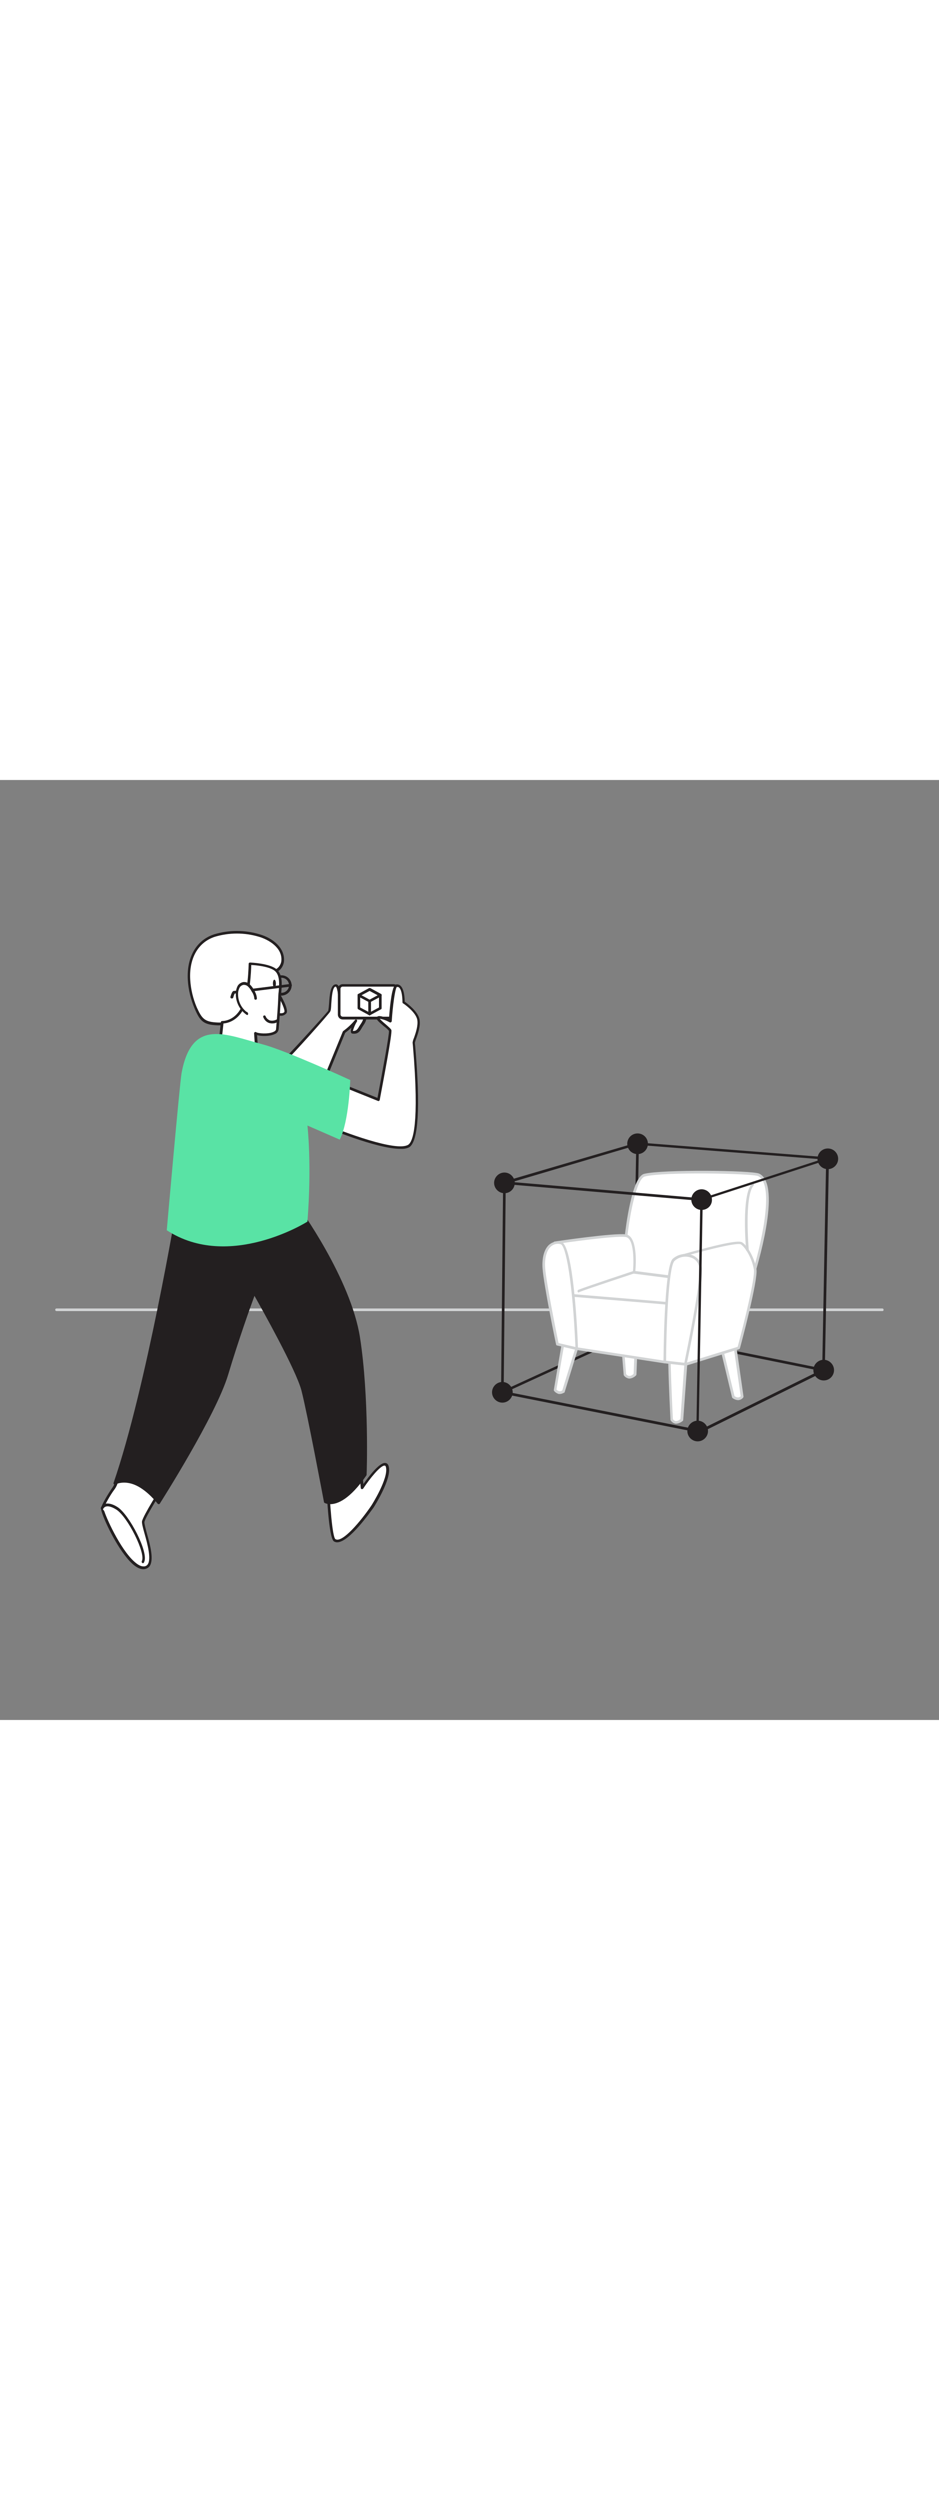 <svg version="1.1" id="Layer_1" xmlns="http://www.w3.org/2000/svg" xmlns:xlink="http://www.w3.org/1999/xlink" x="0px" y="0px" viewBox="0 0 500 500" style="width: 188px;" xml:space="preserve" data-imageid="augmented-reality-44" imageName="Augmented Reality" class="illustrations_image">
<rect x="0" y="0" width="500" height="500" fill="#808080" stroke="none"/>
<style type="text/css">
	.st0_augmented-reality-44{fill:#D1D3D4;}
	.st1_augmented-reality-44{fill:#FFFFFF;}
	.st2_augmented-reality-44{fill:#231F20;}
	.st3_augmented-reality-44{fill:#68E1FD;}
	.st4_augmented-reality-44{fill:none;}
</style>
<path id="Ground_augmented-reality-44" class="st0_augmented-reality-44" d="M469.9,282.5H30.1c-0.4,0-0.7-0.3-0.7-0.7s0.3-0.7,0.7-0.7c0,0,0,0,0,0h439.7&#10;&#9;c0.4,0,0.7,0.3,0.7,0.7S470.3,282.5,469.9,282.5C469.9,282.5,469.9,282.5,469.9,282.5z"/>
<g id="Character_augmented-reality-44">
	<path class="st1_augmented-reality-44" d="M150,150.7c0.6,0,24.6-26.2,25.4-27.6s0-13.8,3.6-13.7c2.4,0.1,2.5,14.4,2.5,14.4s11.2-1.3,12.4-0.7&#10;&#9;&#9;s1,4.3-0.7,6.8s-2.1,4.9-5.3,4.5c-1.4-0.2,1.9-6.1,1.9-6.1c-1.9,2.3-4.1,4.3-6.5,6l-14.3,34.9L150,150.7z"/>
	<path class="st2_augmented-reality-44" d="M168.8,169.8c-0.2,0-0.4-0.1-0.5-0.2l-18.8-18.4c-0.2-0.2-0.3-0.5-0.2-0.8c0.1-0.2,0.2-0.3,0.4-0.4&#10;&#9;&#9;c1.7-1.3,24.1-25.8,25.1-27.3c0.2-1.2,0.3-2.3,0.4-3.5c0.3-4.7,0.7-10.5,3.7-10.5h0.1c2.6,0.1,3.1,8.7,3.2,14.3&#10;&#9;&#9;c3.8-0.4,10.9-1.2,12-0.6c0.5,0.3,0.9,0.9,1,1.5c0.3,2.2-0.2,4.5-1.5,6.3c-0.4,0.6-0.7,1.1-1,1.6c-1,1.8-2,3.5-5,3.1&#10;&#9;&#9;c-0.4,0-0.7-0.3-0.8-0.6c-0.2-0.9-0.1-1.8,0.3-2.6c-1.1,1-2.2,1.9-3.4,2.8l-14.2,34.7c-0.1,0.2-0.3,0.4-0.5,0.4L168.8,169.8z&#10;&#9;&#9; M151,150.6l17.6,17.2l13.9-33.9c0-0.1,0.1-0.2,0.2-0.3c2.3-1.7,4.5-3.7,6.3-5.9c0.2-0.3,0.6-0.4,0.9-0.2c0.3,0.2,0.4,0.6,0.2,0.9&#10;&#9;&#9;c-1,1.6-1.7,3.3-2.2,5.1c1.8,0.1,2.4-0.8,3.4-2.5c0.3-0.5,0.7-1.1,1.1-1.7c1-1.5,1.5-3.4,1.2-5.2c0-0.2-0.1-0.4-0.3-0.6&#10;&#9;&#9;c-0.8-0.3-6.7,0.2-11.9,0.8c-0.2,0-0.4,0-0.6-0.2c-0.1-0.1-0.2-0.3-0.2-0.5c0-6.9-0.9-13.3-1.8-13.7c-1.8-0.1-2.2,6.2-2.4,9.2&#10;&#9;&#9;c-0.1,2.3-0.2,3.5-0.6,4.1C175.9,123.6,155.8,146.3,151,150.6z"/>
	<path class="st1_augmented-reality-44" d="M182.5,109.2h27c1.1,0,1.9,0.9,1.9,1.9v13.6c0,1.1-0.9,1.9-1.9,1.9h-27c-1.1,0-1.9-0.9-1.9-1.9v-13.6&#10;&#9;&#9;C180.5,110.1,181.4,109.2,182.5,109.2z"/>
	<path class="st2_augmented-reality-44" d="M209.5,127.4h-27c-1.5,0-2.6-1.2-2.6-2.6v-13.6c0-1.5,1.2-2.6,2.6-2.6h27c1.5,0,2.6,1.2,2.6,2.6v13.6&#10;&#9;&#9;C212.1,126.2,210.9,127.4,209.5,127.4L209.5,127.4z M182.5,109.9c-0.7,0-1.2,0.6-1.2,1.2v13.6c0,0.7,0.6,1.2,1.2,1.2h27&#10;&#9;&#9;c0.7,0,1.2-0.6,1.2-1.2v-13.6c0-0.7-0.5-1.2-1.2-1.2H182.5z"/>
	<path class="st1_augmented-reality-44" d="M177.3,160.1l24.4,9.9c0,0,6.8-35.5,6.3-36.9s-7.9-6.3-6.3-6.8s6.3,1.9,6.3,1.9s1.2-18.4,3.2-18.8&#10;&#9;&#9;c4.1-0.9,3.8,8.7,3.8,8.7s7.1,4.6,7.9,9.3s-2.5,10.9-2.5,12.3s5.1,49.7-2.6,54.9s-46-11.2-46-11.2"/>
	<path class="st2_augmented-reality-44" d="M213.2,196.2c-12.9,0-40.2-11.6-41.6-12.2c-0.4-0.2-0.5-0.6-0.4-0.9s0.6-0.5,0.9-0.4l0,0&#10;&#9;&#9;c10.5,4.5,39.2,15.3,45.3,11.3c2.4-1.6,6-10.6,2.5-52.3c-0.1-1.1-0.2-1.9-0.2-2c0.1-0.9,0.4-1.8,0.8-2.7c0.9-2.6,2.2-6.4,1.7-9.4&#10;&#9;&#9;c-0.8-4.3-7.5-8.8-7.6-8.8c-0.2-0.1-0.3-0.4-0.3-0.6c0-1.7-0.2-6.4-1.8-7.8c-0.3-0.3-0.8-0.4-1.2-0.3c-0.9,0.8-2.2,10.1-2.7,18.2&#10;&#9;&#9;c0,0.2-0.2,0.4-0.4,0.6c-0.2,0.1-0.5,0.1-0.7,0c-1.6-0.9-3.4-1.6-5.3-1.9c0.9,1,1.9,1.9,3,2.8c1.8,1.6,2.9,2.5,3.2,3.2&#10;&#9;&#9;c0.6,1.4-4.2,26.5-6.2,37.2c-0.1,0.4-0.4,0.6-0.8,0.6c-0.1,0-0.1,0-0.2-0.1l-24.4-9.8c-0.4-0.1-0.5-0.6-0.4-0.9s0.6-0.5,0.9-0.4&#10;&#9;&#9;l23.7,9.5c2.6-13.8,6.4-34.1,6.1-35.7c-0.8-0.9-1.8-1.8-2.8-2.5c-2.8-2.4-3.9-3.4-3.8-4.4c0.1-0.4,0.3-0.6,0.7-0.8&#10;&#9;&#9;c1.4-0.5,4.3,0.7,5.9,1.5c0.6-8.4,1.7-18,3.7-18.4c0.8-0.2,1.7,0,2.4,0.6c2.1,1.8,2.3,6.9,2.3,8.5c1.4,1,7.1,5.2,7.9,9.5&#10;&#9;&#9;c0.6,3.4-0.8,7.5-1.8,10.2c-0.3,0.7-0.5,1.5-0.7,2.2c0,0.1,0.1,0.8,0.2,1.9c2.8,32.3,1.7,50.3-3.1,53.6&#10;&#9;&#9;C216.7,196,215,196.3,213.2,196.2z"/>
	<path class="st2_augmented-reality-44" d="M149.9,114.7c-3,0-5.4-2.4-5.4-5.4s2.4-5.4,5.4-5.4s5.4,2.4,5.4,5.4c0,0,0,0,0,0&#10;&#9;&#9;C155.3,112.2,152.9,114.6,149.9,114.7z M149.9,105.2c-2.2,0-4,1.8-4,4s1.8,4,4,4s4-1.8,4-4S152.1,105.2,149.9,105.2z"/>
	<path class="st1_augmented-reality-44" d="M115.9,129.7c-7.2-0.3-8.9-2.1-11.6-8.5c-2-4.7-3.2-9.8-3.6-14.9c-0.6-10.1,3.2-20.2,13.6-23.6&#10;&#9;&#9;c7.8-2.4,16.1-2.4,23.9,0c6,1.8,13.1,6.5,12.4,13.7c-0.3,2.6-2.3,5.1-4.9,5.2c-1.3,7.7-5.4,13-10.5,18.6c-3.4,3.8-7.7,6.8-12.5,8.5&#10;&#9;&#9;C120.4,129.5,118.2,129.9,115.9,129.7z"/>
	<path class="st2_augmented-reality-44" d="M116.8,130.5c-0.3,0-0.6,0-1,0l0,0c-7.5-0.3-9.3-2.2-12.2-9c-2-4.8-3.3-9.9-3.6-15.1&#10;&#9;&#9;c-0.7-12.1,4.5-21.2,14-24.3c7.9-2.4,16.4-2.4,24.3,0c7,2,13.6,7.3,12.9,14.5c-0.3,2.6-2.2,5.4-5,5.8c-1.5,8-6,13.5-10.5,18.4&#10;&#9;&#9;c-3.5,3.9-7.9,6.9-12.8,8.7C120.9,130.1,118.9,130.5,116.8,130.5z M115.9,129c2.2,0.1,4.4-0.2,6.4-0.9c4.7-1.7,8.9-4.6,12.3-8.3&#10;&#9;&#9;c5.6-6.1,9.1-11.1,10.3-18.2c0.1-0.3,0.3-0.6,0.6-0.6c2.3-0.1,4-2.5,4.3-4.6c0.8-7.3-7.1-11.6-11.9-13c-7.7-2.3-15.8-2.3-23.5,0&#10;&#9;&#9;c-8.9,2.9-13.8,11.5-13.1,22.9c0.3,5,1.5,10,3.5,14.7C107.6,127.1,109,128.7,115.9,129L115.9,129z"/>
	<path class="st1_augmented-reality-44" d="M147.6,112.9c0,0,5.5,9.1,4.2,10.9s-5.3,0.4-5.3,0.4"/>
	<path class="st2_augmented-reality-44" d="M149.5,125.4c-1.1,0-2.1-0.2-3.1-0.5c-0.4-0.1-0.6-0.5-0.4-0.9s0.5-0.6,0.9-0.4c0.9,0.3,3.7,1,4.5-0.2&#10;&#9;&#9;c0.5-0.8-1.4-5.5-4.3-10.1c-0.2-0.3-0.1-0.8,0.2-1c0.3-0.2,0.8-0.1,1,0.2c1.7,2.8,5.6,9.7,4.2,11.6&#10;&#9;&#9;C151.7,125,150.6,125.5,149.5,125.4z"/>
	<path class="st1_augmented-reality-44" d="M146.8,101.2c3.6,3.2,2.3,9.6,2.1,13.8c-0.3,5.9-0.7,11.7-1.2,17.6c-0.4,3.7-10,3.4-11.7,2.2l0.9,14.8l-20-8.5&#10;&#9;&#9;l1.3-12.1c0,0,6.6,0.3,10.6-7.2s4.2-24,4.2-24S143.3,98.1,146.8,101.2z"/>
	<path class="st2_augmented-reality-44" d="M137,150.2c-0.1,0-0.2,0-0.3,0l-20-8.6c-0.3-0.1-0.5-0.4-0.4-0.7l1.3-12.1c0-0.4,0.4-0.6,0.7-0.6&#10;&#9;&#9;c0.2,0,6.2,0.2,10-6.8c3.9-7.2,4.1-23.5,4.1-23.6c0-0.2,0.1-0.4,0.2-0.5c0.1-0.1,0.3-0.2,0.5-0.2c0.4,0,10.5,0.4,14.2,3.6&#10;&#9;&#9;c3.3,2.9,2.8,8,2.5,12c-0.1,0.8-0.1,1.6-0.2,2.2c-0.3,5.8-0.7,11.8-1.2,17.6c-0.2,1.3-1,2.3-2.2,2.7c-2.6,1.2-7,1.2-9.3,0.5&#10;&#9;&#9;l0.9,13.7c0,0.2-0.1,0.5-0.3,0.6C137.3,150.2,137.1,150.2,137,150.2z M117.8,140.5l18.4,7.9l-0.9-13.6c0-0.3,0.1-0.5,0.4-0.7&#10;&#9;&#9;c0.2-0.1,0.5-0.1,0.8,0.1c0.9,0.6,6.2,1.1,9.1-0.2c0.9-0.4,1.4-0.9,1.4-1.6c0.5-5.8,1-11.8,1.2-17.6c0-0.7,0.1-1.5,0.2-2.3&#10;&#9;&#9;c0.3-3.8,0.7-8.5-2-10.9l0,0c-2.8-2.4-10.2-3.1-12.6-3.2c-0.1,3.3-0.6,16.8-4.2,23.6c-3.5,6.4-8.8,7.4-10.6,7.5L117.8,140.5z"/>
	<path class="st1_augmented-reality-44" d="M147.7,128.1c0,0-4.7,2.6-6.9-2.2"/>
	<path class="st2_augmented-reality-44" d="M144.9,129.5c-0.5,0-1-0.1-1.5-0.2c-1.5-0.5-2.6-1.6-3.2-3.1c-0.2-0.4,0-0.8,0.3-0.9c0.4-0.2,0.8,0,0.9,0.3&#10;&#9;&#9;c0.4,1.1,1.3,1.9,2.3,2.3c1.2,0.3,2.5,0.1,3.6-0.5c0.3-0.2,0.8-0.1,1,0.2c0,0,0,0,0,0c0.2,0.3,0.1,0.8-0.3,0.9&#10;&#9;&#9;C147.1,129.3,146,129.5,144.9,129.5z"/>
	<path class="st2_augmented-reality-44" d="M123.4,116.2c-0.1,0-0.1,0-0.2,0c-0.4-0.1-0.6-0.5-0.5-0.9c0.9-3.1,1.5-3.1,1.9-3.1c0.5,0,19.8-2.4,30-3.7&#10;&#9;&#9;c0.4-0.1,0.7,0.2,0.8,0.6c0,0,0,0,0,0c0,0.4-0.2,0.7-0.6,0.8c-2.9,0.3-27.2,3.4-29.8,3.7c-0.4,0.7-0.6,1.4-0.8,2.2&#10;&#9;&#9;C124,116.1,123.7,116.3,123.4,116.2z M124.7,113.6L124.7,113.6z"/>
	<path class="st1_augmented-reality-44" d="M136.2,116.2c-0.1-1.5-0.6-2.9-1.5-4.1c-0.5-1-1.2-1.9-2-2.8c-0.8-0.8-2-1.2-3.1-1.1c-1,0.2-1.9,0.8-2.4,1.7&#10;&#9;&#9;c-0.5,0.9-0.8,1.9-0.8,2.9c-0.4,4.5,1.7,8.8,5.4,11.4l-0.3-0.4"/>
	<path class="st2_augmented-reality-44" d="M131.7,125c-0.1,0-0.3,0-0.4-0.1c-3.9-2.7-6.1-7.3-5.7-12.1c0.1-1.1,0.4-2.2,0.9-3.2c0.6-1.1,1.7-1.8,2.9-2.1&#10;&#9;&#9;c1.4-0.2,2.7,0.3,3.7,1.3c0.9,0.9,1.6,1.8,2.1,2.9c0.9,1.3,1.5,2.9,1.6,4.5c0,0.4-0.3,0.7-0.7,0.7c-0.4,0-0.7-0.3-0.7-0.7&#10;&#9;&#9;c0,0,0,0,0,0c-0.1-1.3-0.6-2.6-1.4-3.7c-0.5-1-1.1-1.8-1.9-2.6c-0.7-0.7-1.6-1-2.6-0.9c-0.8,0.2-1.5,0.7-1.9,1.4&#10;&#9;&#9;c-0.4,0.8-0.7,1.7-0.8,2.6c-0.3,4,1.3,7.8,4.4,10.3c0.2,0,0.4,0.1,0.5,0.2l0.3,0.4c0.2,0.3,0.2,0.6,0,0.9&#10;&#9;&#9;C132.1,124.9,131.9,125,131.7,125z"/>
	
		<ellipse transform="matrix(1 -1.570732e-02 1.570732e-02 1 -1.683 2.308)" class="st2_augmented-reality-44" cx="146.1" cy="108.3" rx="0.8" ry="2.1"/>
	<path class="st1_augmented-reality-44" d="M63.3,367.7c0,0-0.5,5.9-3,9.2s-5.3,8.6-5.9,10.5s12.8,31.7,21.8,31.7s-0.5-21.3,0-24.6s13.2-22.9,13.2-22.9&#10;&#9;&#9;L63.3,367.7z"/>
	<path class="st2_augmented-reality-44" d="M76.3,419.8c-2.8,0-6.2-2.5-10-7.6c-6.7-8.8-13-23.2-12.5-25c0.6-2.1,3.7-7.5,6-10.7s2.8-8.8,2.8-8.8&#10;&#9;&#9;c0-0.2,0.1-0.4,0.3-0.5c0.2-0.1,0.3-0.2,0.5-0.1l26.1,3.9c0.2,0,0.4,0.2,0.5,0.4c0.1,0.2,0.1,0.5,0,0.7&#10;&#9;&#9;c-3.5,5.4-12.7,20.1-13.1,22.6c-0.1,0.8,0.6,3.3,1.3,6c1.8,6.3,3.9,14.2,1.4,17.6C78.9,419.2,77.6,419.8,76.3,419.8z M64,368.5&#10;&#9;&#9;c-0.2,1.7-1,6.1-3,8.8c-2.5,3.3-5.3,8.5-5.8,10.2c-0.1,1.7,7.3,18.9,14.9,26.9c2.4,2.5,4.5,3.9,6.2,3.9c0.9,0.1,1.8-0.3,2.3-1&#10;&#9;&#9;c2.1-2.8-0.1-11-1.6-16.3c-1-3.5-1.5-5.6-1.4-6.6c0.5-3,10-18,12.7-22.2L64,368.5z"/>
	<path class="st1_augmented-reality-44" d="M174.3,369.1c0,0,1.1,33.5,3.9,35.3c5.5,3.6,20.1-18,20.1-18s9.5-14.8,7.9-21.1s-13.4,11.2-13.4,11.2&#10;&#9;&#9;l-1.6-17.5L174.3,369.1z"/>
	<path class="st2_augmented-reality-44" d="M179.5,405.5c-0.6,0-1.2-0.2-1.7-0.5c-2.9-1.9-4-27.9-4.2-35.9c0-0.3,0.1-0.5,0.4-0.6l16.9-10.1&#10;&#9;&#9;c0.2-0.1,0.5-0.1,0.7,0c0.2,0.1,0.4,0.3,0.4,0.6l1.5,15.5c2.7-3.8,8.7-11.8,11.8-11.2c0.6,0.1,1.4,0.5,1.7,1.9&#10;&#9;&#9;c1.7,6.5-7.6,21-8,21.7C197.5,388.9,186,405.5,179.5,405.5z M175,369.5c0.6,16,2,33.2,3.6,34.3c3.6,2.3,13.6-9.7,19.1-17.8&#10;&#9;&#9;c0.1-0.1,9.3-14.6,7.8-20.5c-0.2-0.8-0.5-0.8-0.6-0.8c-2.1-0.4-8,6.9-11.5,12.2c-0.2,0.2-0.5,0.4-0.8,0.3c-0.3-0.1-0.5-0.3-0.5-0.6&#10;&#9;&#9;l-1.5-16.4L175,369.5z"/>
	<path class="st2_augmented-reality-44" d="M95.1,225.7c0,0-16.4,97.6-33.8,148.3c0,0,4.9-2.5,11.5,0.5s11.7,9.9,11.7,9.9s29.8-46.6,36.3-68.4&#10;&#9;&#9;s14.6-43.3,14.6-43.3s22.6,39.2,25.8,51.8s12,59.3,12,59.3s7.9,5.2,21.6-14.5c0,0,1.4-41-3.5-72.7s-32.8-69.6-32.8-69.6&#10;&#9;&#9;S110.9,229.5,95.1,225.7z"/>
	<path class="st2_augmented-reality-44" d="M175.9,385.2c-1.1,0-2.2-0.2-3.1-0.7c-0.2-0.1-0.3-0.3-0.3-0.5c-0.1-0.5-8.8-46.9-12-59.3&#10;&#9;&#9;c-2.9-11-21.1-43.4-25-50.3c-1.9,5.1-8.5,23.5-14,41.9c-6.5,21.7-36.1,68.1-36.4,68.6c-0.1,0.2-0.3,0.3-0.6,0.3&#10;&#9;&#9;c-0.2,0-0.5-0.1-0.6-0.3c-0.1-0.1-5.2-6.8-11.5-9.7s-10.8-0.6-10.9-0.5c-0.3,0.2-0.8,0.1-1-0.3c-0.1-0.2-0.1-0.4,0-0.6&#10;&#9;&#9;c17.3-50.1,33.7-147.2,33.8-148.2c0-0.2,0.1-0.4,0.3-0.5c0.2-0.1,0.4-0.1,0.5-0.1c15.6,3.8,62.7,1.4,63.1,1.4&#10;&#9;&#9;c0.2,0,0.5,0.1,0.6,0.3c0.3,0.4,28,38.4,32.9,69.9s3.6,72.4,3.5,72.9c0,0.1,0,0.3-0.1,0.4C186.2,382.8,179.6,385.2,175.9,385.2z&#10;&#9;&#9; M173.8,383.4c1.4,0.6,8.6,2.5,20.2-14.2c0.1-3.2,1.1-42.3-3.5-72.4c-4.6-29.7-29.8-65.3-32.4-69c-4.8,0.2-46.6,2.2-62.4-1.3&#10;&#9;&#9;c-1.5,9-17,98.1-33.3,146.3c3.6-0.9,7.3-0.5,10.6,1.1c5.4,2.5,9.8,7.4,11.4,9.3c4-6.4,29.7-47.5,35.7-67.4&#10;&#9;&#9;c6.5-21.6,14.5-43.1,14.6-43.4c0.1-0.3,0.3-0.4,0.6-0.5c0.3,0,0.5,0.1,0.7,0.4c0.9,1.6,22.6,39.5,25.9,52&#10;&#9;&#9;C164.9,336.2,173,379.1,173.8,383.4L173.8,383.4z"/>
	<path class="st3_augmented-reality-44 targetColor" d="M88.8,239.5c0,0,6.8-77.4,7.9-83.7c5.5-29.5,23.7-20.3,43.1-15.2c12.6,3.3,46.7,19,46.7,19s-0.6,21.9-5.6,31.7&#10;&#9;&#9;l-17.2-7.5c0,0,2.4,20.6,0,51.1C163.8,234.9,122,261.2,88.8,239.5z" style="fill: rgb(89, 227, 165);"/>
	<path class="st1_augmented-reality-44" d="M54.4,387.4c0,0,1.4-3.9,7.8,0s16.4,24.2,13.9,28.5"/>
	<path class="st2_augmented-reality-44" d="M76.1,416.6c-0.1,0-0.2,0-0.3-0.1c-0.3-0.2-0.5-0.6-0.3-0.9c0,0,0,0,0-0.1c2.3-4-7.6-23.8-13.7-27.5&#10;&#9;&#9;c-2.9-1.8-4.6-1.8-5.5-1.5c-0.6,0.2-1,0.6-1.3,1.1c-0.2,0.4-0.6,0.5-0.9,0.4c-0.3-0.1-0.5-0.5-0.4-0.9c0.4-0.9,1.2-1.6,2.1-2&#10;&#9;&#9;c1.7-0.6,4-0.1,6.7,1.6c6.2,3.8,17,24.4,14.2,29.4C76.6,416.4,76.4,416.6,76.1,416.6z"/>
	<polygon class="st1_augmented-reality-44" points="202.5,121.4 196.8,124.5 196.8,117.6 202.5,114.5 &#9;"/>
	<path class="st2_augmented-reality-44" d="M196.8,125.2c-0.1,0-0.3,0-0.4-0.1c-0.2-0.1-0.3-0.4-0.3-0.6v-6.9c0-0.3,0.1-0.5,0.4-0.6l5.7-3.1&#10;&#9;&#9;c0.2-0.1,0.5-0.1,0.7,0c0.2,0.1,0.3,0.4,0.3,0.6v6.9c0,0.3-0.1,0.5-0.4,0.6l-5.7,3.1C197,125.2,196.9,125.2,196.8,125.2z&#10;&#9;&#9; M197.5,118v5.3l4.3-2.3v-5.3L197.5,118z M202.5,121.4L202.5,121.4z"/>
	<polygon class="st1_augmented-reality-44" points="191.1,121.4 196.8,124.5 196.8,117.6 191.1,114.5 &#9;"/>
	<path class="st2_augmented-reality-44" d="M196.8,125.2c-0.1,0-0.2,0-0.3-0.1l-5.7-3.1c-0.2-0.1-0.4-0.4-0.4-0.6v-6.9c0-0.2,0.1-0.5,0.3-0.6&#10;&#9;&#9;c0.2-0.1,0.5-0.1,0.7,0l5.7,3.1c0.2,0.1,0.4,0.4,0.4,0.6v6.9c0,0.2-0.1,0.5-0.3,0.6C197,125.2,196.9,125.2,196.8,125.2z M191.8,121&#10;&#9;&#9;l4.3,2.3V118l-4.3-2.3V121z"/>
	<polyline class="st1_augmented-reality-44" points="191.1,114.5 196.8,111.4 202.5,114.5 &#9;"/>
	<path class="st2_augmented-reality-44" d="M202.5,115.2c-0.1,0-0.2,0-0.3-0.1l-5.4-2.9l-5.4,2.9c-0.3,0.2-0.8,0.1-0.9-0.3c0,0,0,0,0,0&#10;&#9;&#9;c-0.2-0.3-0.1-0.8,0.2-1c0,0,0,0,0.1,0l5.7-3.1c0.2-0.1,0.5-0.1,0.7,0l5.7,3.1c0.3,0.2,0.5,0.6,0.3,0.9&#10;&#9;&#9;C203,115,202.7,115.2,202.5,115.2L202.5,115.2z"/>
</g>
<g id="Scanned_Object_augmented-reality-44">
	<path class="st2_augmented-reality-44" d="M438.6,314.6h-0.1l-100.9-20.4c-0.4-0.1-0.6-0.4-0.6-0.8c0.1-0.4,0.4-0.6,0.8-0.6l100.9,20.4&#10;&#9;&#9;c0.4,0.1,0.6,0.4,0.6,0.8c0,0,0,0,0,0C439.2,314.3,438.9,314.6,438.6,314.6z"/>
	<circle class="st2_augmented-reality-44" cx="339.5" cy="193.5" r="4.8"/>
	<path class="st2_augmented-reality-44" d="M339.5,199c-3,0-5.5-2.4-5.5-5.5c0-3,2.4-5.5,5.5-5.5c3,0,5.5,2.4,5.5,5.5c0,0,0,0,0,0&#10;&#9;&#9;C345,196.5,342.5,199,339.5,199z M339.5,189.4c-2.3,0-4.1,1.8-4.1,4.1c0,2.3,1.8,4.1,4.1,4.1c2.3,0,4.1-1.8,4.1-4.1c0,0,0,0,0,0&#10;&#9;&#9;C343.6,191.2,341.8,189.4,339.5,189.4L339.5,189.4z"/>
	<circle class="st2_augmented-reality-44" cx="337.7" cy="293.5" r="4.8"/>
	<path class="st2_augmented-reality-44" d="M337.7,299c-3,0-5.5-2.5-5.5-5.5c0-3,2.5-5.5,5.5-5.5c3,0,5.5,2.5,5.5,5.5c0,0,0,0,0,0&#10;&#9;&#9;C343.2,296.5,340.8,299,337.7,299z M337.7,289.4c-2.3,0-4.1,1.8-4.1,4.1s1.8,4.1,4.1,4.1c2.3,0,4.1-1.8,4.1-4.1c0,0,0,0,0,0&#10;&#9;&#9;C341.8,291.2,340,289.4,337.7,289.4L337.7,289.4z"/>
	<path class="st2_augmented-reality-44" d="M267.5,326.4c-0.4,0-0.7-0.3-0.7-0.7c0-0.3,0.2-0.5,0.4-0.6l69.8-32l1.8-99.6c0-0.4,0.3-0.7,0.7-0.7&#10;&#9;&#9;c0,0,0,0,0,0c0.4,0,0.7,0.3,0.7,0.7c0,0,0,0,0,0l-1.8,100c0,0.3-0.2,0.5-0.4,0.6l-70.2,32.2C267.7,326.3,267.6,326.4,267.5,326.4z"/>
	<path class="st1_augmented-reality-44" d="M300.7,294l-5.2,30.5c0.9,1.4,2.7,1.8,4.1,1c0.1,0,0.2-0.1,0.2-0.2l9.4-30.5L300.7,294z"/>
	<path class="st0_augmented-reality-44" d="M298.1,326.6c-0.2,0-0.4,0-0.6,0c-1-0.3-1.9-0.9-2.5-1.7c-0.1-0.1-0.1-0.3-0.1-0.5l5.2-30.5&#10;&#9;&#9;c0.1-0.4,0.4-0.6,0.8-0.6l8.6,0.8c0.2,0,0.4,0.1,0.5,0.3c0.1,0.2,0.2,0.4,0.1,0.6l-9.4,30.5c0,0.2-0.1,0.3-0.3,0.4&#10;&#9;&#9;C299.6,326.3,298.9,326.6,298.1,326.6z M296.3,324.2c0.4,0.5,0.9,0.8,1.5,0.9c0.5,0.1,1.1,0,1.6-0.4l9.1-29.4l-7.1-0.6L296.3,324.2&#10;&#9;&#9;z"/>
	<path class="st1_augmented-reality-44" d="M390.8,297.3l4.4,30.7c0,0-1.6,2.5-4.7,0.1l-6.7-27.8L390.8,297.3z"/>
	<path class="st0_augmented-reality-44" d="M393,329.9c-1.1-0.1-2.1-0.5-2.9-1.1c-0.1-0.1-0.2-0.2-0.3-0.4l-6.7-27.8c-0.1-0.3,0.1-0.7,0.4-0.8l7-3.1&#10;&#9;&#9;c0.3-0.2,0.8,0,0.9,0.3c0,0.1,0.1,0.1,0.1,0.2l4.4,30.7c0,0.2,0,0.3-0.1,0.5c-0.5,0.7-1.3,1.2-2.1,1.4&#10;&#9;&#9;C393.4,329.8,393.2,329.9,393,329.9z M391.1,327.7c0.6,0.5,1.4,0.8,2.2,0.7c0.4-0.1,0.8-0.3,1.1-0.6l-4.2-29.5l-5.6,2.5&#10;&#9;&#9;L391.1,327.7z"/>
	<path class="st1_augmented-reality-44" d="M356.5,306.6c-0.6,0.6,1.1,33.5,1.1,33.5s2,3.3,5.4,0l2.5-34.4L356.5,306.6z"/>
	<path class="st0_augmented-reality-44" d="M360.1,342.4c-0.1,0-0.3,0-0.4,0c-1.1-0.2-2-0.9-2.6-1.8c-0.1-0.1-0.1-0.2-0.1-0.3c-1.6-33.2-1.1-33.8-0.9-34&#10;&#9;&#9;c0.1-0.1,0.3-0.2,0.5-0.2l9-0.8c0.2,0,0.4,0.1,0.5,0.2c0.2,0.1,0.2,0.3,0.2,0.5l-2.5,34.4c0,0.2-0.1,0.3-0.2,0.5&#10;&#9;&#9;C362.6,341.7,361.4,342.3,360.1,342.4z M358.3,340c0.4,0.5,0.9,0.9,1.5,1c0.9,0,1.8-0.4,2.5-1.1l2.4-33.3l-7.6,0.7&#10;&#9;&#9;C357,310.4,357.7,328,358.3,340z"/>
	<path class="st1_augmented-reality-44" d="M330.5,282.8c-0.5,0.6,2.2,33.5,2.2,33.5s2.1,3.3,5.4-0.2l1.3-34.4L330.5,282.8z"/>
	<path class="st0_augmented-reality-44" d="M335.2,318.4c-0.1,0-0.2,0-0.3,0c-1.1-0.2-2.1-0.8-2.7-1.7c-0.1-0.1-0.1-0.2-0.1-0.3c-2.8-33.1-2.3-33.7-2-34&#10;&#9;&#9;c0.1-0.1,0.3-0.2,0.4-0.2l8.9-1.1c0.2,0,0.4,0,0.6,0.2c0.1,0.1,0.2,0.3,0.2,0.5l-1.3,34.4c0,0.2-0.1,0.3-0.2,0.5&#10;&#9;&#9;C337.8,317.6,336.6,318.3,335.2,318.4z M333.4,316c0.4,0.5,0.9,0.9,1.6,1c0.9,0,1.8-0.4,2.4-1.2l1.3-33.3l-7.6,1&#10;&#9;&#9;C331.1,286.5,332.4,304.2,333.4,316z"/>
	<path class="st1_augmented-reality-44" d="M333.4,242.4c0,0,3.4-30.5,9.8-32.2c9.8-2.5,57.4-1.8,60.8-0.2c12,5.8-3,53.1-3,53.1s-34.5,9-37.5,10.8&#10;&#9;&#9;s-34.5-7.1-34.5-7.1L333.4,242.4z"/>
	<path class="st0_augmented-reality-44" d="M362,274.9c-7,0-28.5-6-33.2-7.3c-0.3-0.1-0.6-0.4-0.5-0.8l4.4-24.5c0.4-3.3,3.6-31.1,10.3-32.8&#10;&#9;&#9;c9.4-2.4,57.6-1.9,61.3-0.1c12.5,6-1.9,52-2.5,53.9c-0.1,0.2-0.3,0.4-0.5,0.5c-9.6,2.5-34.9,9.2-37.3,10.7&#10;&#9;&#9;C363.3,274.8,362.7,274.9,362,274.9z M329.8,266.4c13,3.6,31.5,8.1,33.4,7c2.9-1.8,33.4-9.8,37.3-10.8c4.2-13.3,12.5-47.4,3.2-51.9&#10;&#9;&#9;c-3-1.4-50-2.4-60.3,0.2c-4.4,1.1-7.9,19.5-9.3,31.6l0,0L329.8,266.4z M333.4,242.4L333.4,242.4z"/>
	<path class="st1_augmented-reality-44" d="M295.5,246.2c0,0,31.6-4.7,37.8-3.8s4.4,19.5,4.4,19.5l50,6.4L375.5,303l-76.8-14.7L295.5,246.2z"/>
	<path class="st0_augmented-reality-44" d="M375.5,303.7h-0.1L298.5,289c-0.3-0.1-0.5-0.3-0.6-0.6l-3.2-42.1c0-0.4,0.2-0.7,0.6-0.8&#10;&#9;&#9;c1.3-0.2,31.8-4.7,38-3.8s5.4,15.8,5,19.5l49.3,6.3c0.2,0,0.4,0.2,0.5,0.3c0.1,0.2,0.1,0.4,0.1,0.6l-12.2,34.7&#10;&#9;&#9;C376,303.5,375.8,303.7,375.5,303.7z M299.3,287.7l75.7,14.5l11.7-33.3l-49.1-6.3c-0.4,0-0.7-0.4-0.6-0.8c0.5-5,0.8-18-3.8-18.7&#10;&#9;&#9;c-5.6-0.8-32.5,3-37,3.7L299.3,287.7z"/>
	<path class="st1_augmented-reality-44" d="M357.4,278.5c-0.9-0.2-54.4-4.5-54.4-4.5s0.7,25.1,4.1,28.5l46.8,7.1L357.4,278.5z"/>
	<path class="st0_augmented-reality-44" d="M354,310.3h-0.1l-46.8-7.1c-0.1,0-0.3-0.1-0.4-0.2c-3.5-3.5-4.2-26.4-4.3-29c0-0.2,0.1-0.4,0.2-0.5&#10;&#9;&#9;c0.1-0.1,0.3-0.2,0.5-0.2c5.5,0.5,53.5,4.4,54.4,4.6c0.4,0.1,0.6,0.4,0.6,0.8l-3.4,31.1c0,0.2-0.1,0.4-0.3,0.5&#10;&#9;&#9;C354.3,310.2,354.2,310.3,354,310.3z M307.5,301.8l45.8,7l3.3-29.6c-4.9-0.5-35.6-3-52.9-4.4C304.1,284.5,305.3,299,307.5,301.8&#10;&#9;&#9;L307.5,301.8z"/>
	<path class="st1_augmented-reality-44" d="M307.2,302.5c0,0-2.2-55-8.5-56.3s-9.7,4.6-9.1,13.4s7.2,40.4,7.2,40.4L307.2,302.5z"/>
	<path class="st0_augmented-reality-44" d="M307.2,303.2c-0.1,0-0.1,0-0.2,0l-10.4-2.4c-0.3-0.1-0.5-0.3-0.5-0.5c-0.3-1.3-6.6-31.9-7.2-40.5&#10;&#9;&#9;c-0.4-5.7,0.9-10.3,3.5-12.6c1.7-1.5,4.1-2.1,6.4-1.5c6.5,1.3,8.7,47.6,9,56.9c0,0.2-0.1,0.4-0.3,0.6&#10;&#9;&#9;C307.4,303.1,307.3,303.2,307.2,303.2z M297.4,299.5l9,2.1c-1.5-34.8-5.1-54.1-7.9-54.7c-1.8-0.5-3.7,0-5.1,1.2&#10;&#9;&#9;c-2.3,2-3.5,6.2-3.1,11.5C290.9,267.6,296.6,295.6,297.4,299.5z"/>
	<path class="st1_augmented-reality-44" d="M363.5,252.9c0.4-0.1,28.5-8.3,31.3-6.5s6.2,8.1,7.2,13.7c0.9,5.6-8.7,41.9-8.7,41.9l-28.4,8.8L363.5,252.9z"/>
	<path class="st0_augmented-reality-44" d="M364.9,311.5c-0.1,0-0.3,0-0.4-0.1c-0.2-0.1-0.3-0.3-0.3-0.6l-1.3-57.8c0-0.3,0.2-0.7,0.6-0.7l1.5-0.4&#10;&#9;&#9;c24.5-6.9,29.1-6.8,30.3-5.9c3.1,2.1,6.5,8.6,7.5,14.2s-8.4,40.7-8.8,42.1c-0.1,0.2-0.2,0.4-0.5,0.5l-28.4,8.8L364.9,311.5z&#10;&#9;&#9; M364.3,253.5l1.3,56.4l27.2-8.4c3.4-12.6,9.4-36.9,8.6-41.2c-1-5.8-4.4-11.6-6.9-13.3c-0.6-0.4-4.8-0.7-29.2,6.1L364.3,253.5z"/>
	<path class="st1_augmented-reality-44" d="M354,309.6c0-0.9,0.3-50.3,4.7-54.4s13.1-3.1,14.4,4.1s-8.1,51.5-8.1,51.5L354,309.6z"/>
	<path class="st0_augmented-reality-44" d="M364.9,311.5L364.9,311.5l-11-1.2c-0.4,0-0.6-0.3-0.6-0.7c0-0.5,0.2-50.5,4.9-54.9c2.7-2.4,6.5-3.2,10-2.1&#10;&#9;&#9;c2.9,1,5.1,3.5,5.5,6.5c1.3,7.2-7.7,50-8.1,51.8C365.5,311.3,365.2,311.5,364.9,311.5z M354.7,308.9l9.7,1.1&#10;&#9;&#9;c1.1-5.4,9.1-44.1,8-50.6c-0.4-2.5-2.1-4.7-4.6-5.4c-3-1-6.3-0.3-8.6,1.8C355.8,258.8,354.7,295.2,354.7,308.9L354.7,308.9z"/>
	<path class="st1_augmented-reality-44" d="M337.7,261.9c0,0-24.4,8-29.5,10.1"/>
	<path class="st0_augmented-reality-44" d="M308.2,272.6c-0.4,0-0.7-0.3-0.7-0.7c0-0.3,0.2-0.5,0.4-0.7c5.1-2,29.3-10,29.6-10.1c0.4-0.1,0.8,0.1,0.9,0.4&#10;&#9;&#9;c0,0,0,0,0,0c0.1,0.4-0.1,0.8-0.5,0.9c-0.2,0.1-24.4,8-29.5,10C308.4,272.6,308.3,272.6,308.2,272.6z"/>
	<path class="st1_augmented-reality-44" d="M398,250c0,0-2.6-28.7,2.8-34.8"/>
	<path class="st0_augmented-reality-44" d="M398,250.7c-0.4,0-0.7-0.3-0.7-0.6c-0.1-1.2-2.6-29.1,3-35.3c0.3-0.3,0.7-0.3,1-0.1c0.3,0.3,0.3,0.7,0,1&#10;&#9;&#9;c0,0,0,0,0,0c-5.1,5.8-2.6,34-2.6,34.2C398.7,250.3,398.5,250.7,398,250.7C398.1,250.7,398.1,250.7,398,250.7L398,250.7z"/>
	<circle class="st2_augmented-reality-44" cx="373.6" cy="223.2" r="4.8"/>
	<path class="st2_augmented-reality-44" d="M373.6,228.7c-3,0-5.5-2.5-5.5-5.5s2.5-5.5,5.5-5.5c3,0,5.5,2.5,5.5,5.5l0,0&#10;&#9;&#9;C379.2,226.3,376.7,228.7,373.6,228.7z M373.6,219.1c-2.3,0-4.1,1.8-4.1,4.1s1.8,4.1,4.1,4.1c2.3,0,4.1-1.8,4.1-4.1c0,0,0,0,0,0&#10;&#9;&#9;C377.8,220.9,375.9,219.1,373.6,219.1L373.6,219.1z"/>
	<circle class="st2_augmented-reality-44" cx="268.6" cy="214.3" r="4.8"/>
	<path class="st2_augmented-reality-44" d="M268.6,219.8c-3,0-5.5-2.5-5.5-5.5s2.5-5.5,5.5-5.5c3,0,5.5,2.5,5.5,5.5l0,0&#10;&#9;&#9;C274.1,217.3,271.7,219.8,268.6,219.8z M268.6,210.1c-2.3,0-4.1,1.8-4.1,4.1s1.8,4.1,4.1,4.1c2.3,0,4.1-1.8,4.1-4.1c0,0,0,0,0,0&#10;&#9;&#9;C272.8,212,270.9,210.1,268.6,210.1z"/>
	<circle class="st2_augmented-reality-44" cx="371.5" cy="346.3" r="4.8"/>
	<path class="st2_augmented-reality-44" d="M371.5,351.8c-3,0-5.5-2.5-5.5-5.5s2.5-5.5,5.5-5.5s5.5,2.5,5.5,5.5c0,0,0,0,0,0&#10;&#9;&#9;C377,349.3,374.5,351.8,371.5,351.8z M371.5,342.2c-2.3,0-4.1,1.8-4.1,4.1s1.8,4.1,4.1,4.1c2.3,0,4.1-1.8,4.1-4.1&#10;&#9;&#9;S373.8,342.2,371.5,342.2L371.5,342.2z"/>
	<circle class="st2_augmented-reality-44" cx="267.5" cy="325.7" r="4.8"/>
	<path class="st2_augmented-reality-44" d="M267.5,331.2c-3,0-5.5-2.5-5.5-5.5s2.5-5.5,5.5-5.5s5.5,2.5,5.5,5.5c0,0,0,0,0,0&#10;&#9;&#9;C273,328.7,270.5,331.2,267.5,331.2z M267.5,321.5c-2.3,0-4.1,1.8-4.1,4.1c0,2.3,1.8,4.1,4.1,4.1c2.3,0,4.1-1.8,4.1-4.1&#10;&#9;&#9;c0,0,0,0,0,0C271.6,323.4,269.8,321.5,267.5,321.5L267.5,321.5z"/>
	<circle class="st2_augmented-reality-44" cx="440.8" cy="201.4" r="4.8"/>
	<path class="st2_augmented-reality-44" d="M440.8,207c-3.1,0-5.5-2.5-5.5-5.5c0-3.1,2.5-5.5,5.5-5.5c3.1,0,5.5,2.5,5.5,5.5c0,0,0,0,0,0&#10;&#9;&#9;C446.3,204.5,443.8,207,440.8,207z M440.8,197.4c-2.3,0-4.1,1.8-4.1,4.1s1.8,4.1,4.1,4.1c2.3,0,4.1-1.8,4.1-4.1c0,0,0,0,0,0&#10;&#9;&#9;C444.9,199.2,443.1,197.3,440.8,197.4C440.8,197.3,440.8,197.3,440.8,197.4L440.8,197.4z"/>
	<circle class="st2_augmented-reality-44" cx="438.6" cy="313.9" r="4.8"/>
	<path class="st2_augmented-reality-44" d="M438.6,319.4c-3,0-5.5-2.5-5.5-5.5s2.5-5.5,5.5-5.5s5.5,2.5,5.5,5.5c0,0,0,0,0,0&#10;&#9;&#9;C444.1,316.9,441.7,319.4,438.6,319.4z M438.6,309.7c-2.3,0-4.1,1.8-4.1,4.1c0,2.3,1.8,4.1,4.1,4.1c2.3,0,4.1-1.8,4.1-4.1&#10;&#9;&#9;c0,0,0,0,0,0C442.7,311.6,440.9,309.7,438.6,309.7z"/>
	<path class="st2_augmented-reality-44" d="M371.5,347h-0.1l-104-20.6c-0.3-0.1-0.6-0.4-0.6-0.7l1.1-111.4c0-0.4,0.3-0.7,0.7-0.7c0,0,0,0,0,0l0,0&#10;&#9;&#9;c0.4,0,0.7,0.3,0.7,0.7c0,0,0,0,0,0l-1.1,110.8l102.6,20.3l2.1-122.2c0-0.3,0.2-0.6,0.5-0.6l67.1-21.8c0.4-0.1,0.8,0.1,0.9,0.4&#10;&#9;&#9;c0,0.1,0,0.2,0,0.2l-2.2,112.4c0,0.4-0.3,0.7-0.7,0.7c0,0,0,0,0,0l0,0c-0.4,0-0.7-0.3-0.7-0.7c0,0,0,0,0,0l2.1-111.5l-65.7,21.3&#10;&#9;&#9;l-2.2,122.6c0,0.2-0.1,0.4-0.3,0.5C371.8,346.9,371.6,347,371.5,347z"/>
	<path class="st2_augmented-reality-44" d="M373.1,347c-0.3,0-0.5-0.1-0.6-0.4c-0.2-0.3,0-0.8,0.3-0.9c0,0,0,0,0,0l65.5-32.4c0.3-0.2,0.8-0.1,1,0.2&#10;&#9;&#9;c0.2,0.3,0.1,0.8-0.2,1c0,0-0.1,0-0.1,0.1l-65.5,32.4C373.4,347,373.2,347,373.1,347z"/>
	<path class="st2_augmented-reality-44" d="M268.6,215c-0.4,0-0.7-0.3-0.7-0.7c0-0.3,0.2-0.6,0.5-0.7l70.9-20.8c0.1,0,0.2,0,0.2,0l101.2,7.9&#10;&#9;&#9;c0.4,0,0.7,0.4,0.7,0.7c0,0,0,0,0,0c0,0.4-0.4,0.7-0.7,0.6c0,0,0,0,0,0l-101.1-7.9L268.8,215C268.8,215,268.7,215,268.6,215z"/>
	<line class="st4_augmented-reality-44" x1="268.6" y1="214.3" x2="373.6" y2="223.2"/>
	<path class="st2_augmented-reality-44" d="M373.6,223.9L373.6,223.9l-105.1-9c-0.4,0-0.7-0.4-0.6-0.8c0-0.4,0.4-0.7,0.8-0.6l105,9c0.4,0,0.7,0.4,0.6,0.8&#10;&#9;&#9;C374.3,223.6,374,223.9,373.6,223.9z"/>
</g>
</svg>